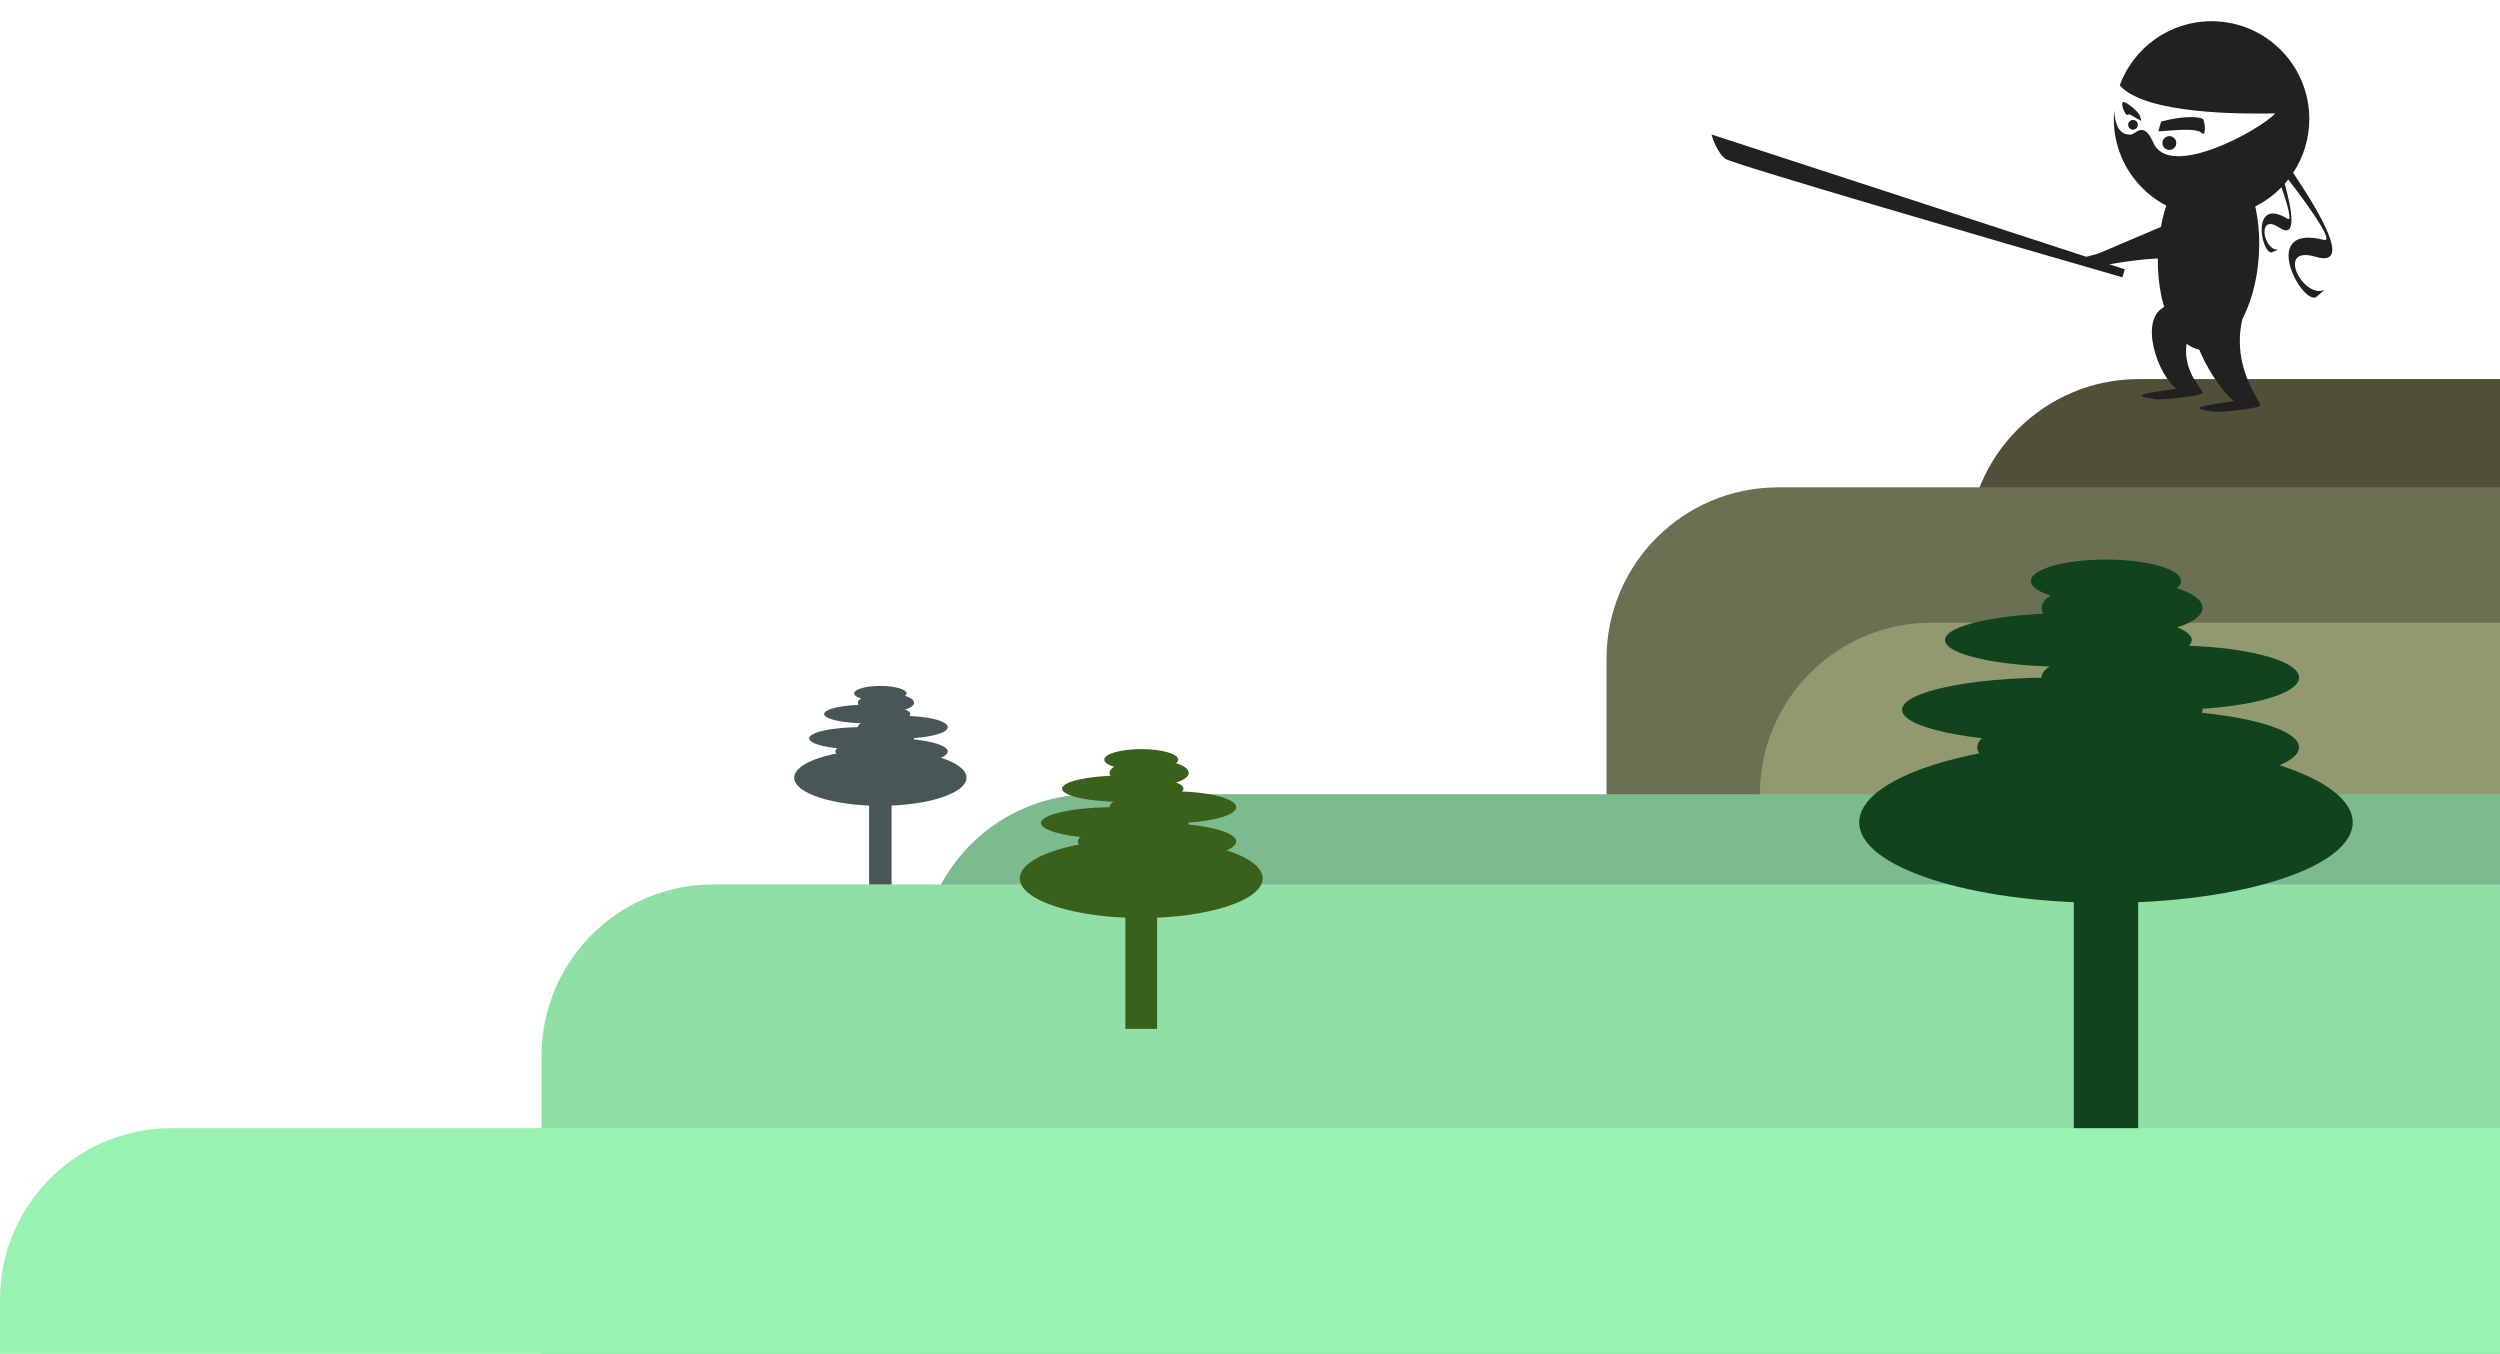 <svg width="277" height="150" viewBox="0 0 277 150" fill="none" xmlns="http://www.w3.org/2000/svg">
<path d="M298 61C298 50.507 289.493 42 279 42H237C226.507 42 218 50.507 218 61V154H298V61Z" fill="#4F5037"/>
<path d="M310 73C310 62.507 301.493 54 291 54H197C186.507 54 178 62.507 178 73V166H310V73Z" fill="#6A7051"/>
<path d="M327 88C327 77.507 318.493 69 308 69H214C203.507 69 195 77.507 195 88V181H327V88Z" fill="#93996F"/>
<path d="M330 107C330 96.507 321.493 88 311 88H121C110.507 88 102 96.507 102 107V200H330V107Z" fill="#7CBB8E"/>
<path d="M320 117C320 106.507 311.493 98 301 98H79C68.507 98 60 106.507 60 117V210H320V117Z" fill="#90DFA6"/>
<path d="M327 144C327 133.507 318.493 125 308 125H19C8.507 125 0 133.507 0 144V237H327V144Z" fill="#99F2B2"/>
<rect width="7.132" height="61.811" transform="matrix(-1 0 0 1 236.906 63.189)" fill="#11441C"/>
<ellipse rx="27.34" ry="8.915" transform="matrix(-1 0 0 1 233.34 91.123)" fill="#11441C"/>
<ellipse rx="17.83" ry="4.16" transform="matrix(-1 0 0 1 236.906 82.802)" fill="#11441C"/>
<ellipse rx="16.642" ry="3.566" transform="matrix(-1 0 0 1 227.396 78.641)" fill="#11441C"/>
<ellipse rx="14.264" ry="3.566" transform="matrix(-1 0 0 1 240.472 75.076)" fill="#11441C"/>
<ellipse rx="13.67" ry="2.972" transform="matrix(-1 0 0 1 229.179 70.915)" fill="#11441C"/>
<ellipse rx="8.915" ry="2.972" transform="matrix(-1 0 0 1 235.123 67.349)" fill="#11441C"/>
<ellipse rx="8.321" ry="2.377" transform="matrix(-1 0 0 1 233.34 64.377)" fill="#11441C"/>
<rect width="3.509" height="30.415" transform="matrix(-1 0 0 1 128.203 83.585)" fill="#3A611B"/>
<ellipse rx="13.453" ry="4.387" transform="matrix(-1 0 0 1 126.448 97.33)" fill="#3A611B"/>
<ellipse rx="8.774" ry="2.047" transform="matrix(-1 0 0 1 128.203 93.236)" fill="#3A611B"/>
<ellipse rx="8.189" ry="1.755" transform="matrix(-1 0 0 1 123.524 91.189)" fill="#3A611B"/>
<ellipse rx="7.019" ry="1.755" transform="matrix(-1 0 0 1 129.958 89.434)" fill="#3A611B"/>
<ellipse rx="6.726" ry="1.462" transform="matrix(-1 0 0 1 124.401 87.387)" fill="#3A611B"/>
<ellipse rx="4.387" ry="1.462" transform="matrix(-1 0 0 1 127.326 85.632)" fill="#3A611B"/>
<ellipse rx="4.094" ry="1.17" transform="matrix(-1 0 0 1 126.448 84.17)" fill="#3A611B"/>
<rect width="2.491" height="21.585" transform="matrix(-1 0 0 1 98.788 76.415)" fill="#485656"/>
<ellipse rx="9.547" ry="3.113" transform="matrix(-1 0 0 1 97.543 86.17)" fill="#485656"/>
<ellipse rx="6.226" ry="1.453" transform="matrix(-1 0 0 1 98.788 83.264)" fill="#485656"/>
<ellipse rx="5.811" ry="1.245" transform="matrix(-1 0 0 1 95.467 81.811)" fill="#485656"/>
<ellipse rx="4.981" ry="1.245" transform="matrix(-1 0 0 1 100.033 80.566)" fill="#485656"/>
<ellipse rx="4.774" ry="1.038" transform="matrix(-1 0 0 1 96.09 79.113)" fill="#485656"/>
<ellipse rx="3.113" ry="1.038" transform="matrix(-1 0 0 1 98.165 77.868)" fill="#485656"/>
<ellipse rx="2.906" ry="0.83" transform="matrix(-1 0 0 1 97.543 76.83)" fill="#485656"/>
<path fill-rule="evenodd" clip-rule="evenodd" d="M245.04 24.011C239.058 24.011 234.209 19.162 234.209 13.18C234.209 12.857 234.223 12.537 234.251 12.22C234.387 14.439 235.164 14.917 236.048 14.917C236.205 14.917 236.375 14.81 236.561 14.694C237.1 14.355 237.766 13.936 238.603 15.837C240.401 19.924 250.421 14.406 252.089 12.567C248.603 12.631 237.732 12.701 234.865 9.459C236.383 5.311 240.366 2.35 245.04 2.35C251.021 2.35 255.87 7.199 255.87 13.18C255.87 15.385 255.211 17.436 254.079 19.147C256.786 23.177 260.808 29.718 256.577 28.454C252.075 27.109 255.164 33.156 257.556 32.123L256.564 32.964C254.783 33.432 250.371 24.765 257.5 26.582C258.571 26.855 256.294 23.451 253.541 19.89C253.415 20.05 253.284 20.206 253.149 20.359C253.934 23.224 254.559 26.573 252.53 25.214C250.021 23.532 250.769 27.833 252.435 27.653L251.666 27.981C250.482 27.93 249.42 21.769 253.453 24.24C253.955 24.547 253.526 22.871 252.788 20.747C250.822 22.76 248.077 24.011 245.04 24.011ZM239.599 15.847C239.599 16.27 239.942 16.613 240.366 16.613C240.789 16.613 241.132 16.27 241.132 15.847C241.132 15.424 240.789 15.081 240.366 15.081C239.942 15.081 239.599 15.424 239.599 15.847ZM240.185 14.483C241.523 14.377 243.452 14.225 243.974 14.753C244.324 15.108 244.421 14.089 244.134 13.258C244.032 12.964 242.267 12.726 239.454 13.465L239.146 14.546C239.387 14.546 239.755 14.517 240.185 14.483ZM236.875 13.828C236.875 14.125 236.634 14.365 236.337 14.365C236.04 14.365 235.799 14.125 235.799 13.828C235.799 13.53 236.04 13.29 236.337 13.29C236.634 13.29 236.875 13.53 236.875 13.828ZM236.263 12.835C235.96 12.647 235.937 12.633 235.702 12.73C235.466 12.827 234.828 11.204 235.312 11.301C235.796 11.398 237.005 12.46 237.113 12.854L237.26 13.397C236.744 13.133 236.451 12.951 236.264 12.835L236.263 12.835Z" fill="#212121"/>
<ellipse rx="5.588" ry="10.857" transform="matrix(-0.998 -0.062 -0.062 0.998 244.705 27.94)" fill="#212121"/>
<path d="M250.448 44.905C250.55 44.496 246.106 39.49 249.375 32.797C248.762 33.104 246.208 32.128 243.705 33.921C241.202 35.714 245.51 42.98 247.536 44.445C246.344 44.598 243.909 44.956 243.705 45.16C243.449 45.416 244.931 45.518 245.237 45.62C245.544 45.722 250.346 45.313 250.448 44.905Z" fill="#212121"/>
<path d="M244.061 43.526C244.163 43.117 239.26 39.036 245.033 33.286C244.42 33.592 242.99 32.571 239.924 33.95C236.859 35.329 239.122 41.601 241.149 43.066C239.957 43.219 237.522 43.577 237.317 43.781C237.062 44.036 238.543 44.139 238.85 44.241C239.156 44.343 243.959 43.934 244.061 43.526Z" fill="#212121"/>
<path d="M230.977 28.506L244.31 24.93L247.222 26.412C247.665 28.319 247.927 31.643 245.434 29.681C242.941 27.719 235.336 28.864 231.845 29.681L230.977 28.506Z" fill="#212121"/>
<path d="M231.215 28.64L242.171 23.972L244.832 24.931C245.436 26.547 246.054 29.424 243.693 27.996C241.333 26.569 234.978 28.449 232.095 29.567L231.215 28.64Z" fill="#212121"/>
<path d="M189.634 14.9L235.426 29.842L235.162 30.728C220.843 26.596 192 18.185 191.185 17.602C190.37 17.019 189.811 15.557 189.634 14.9Z" fill="#212121"/>
</svg>
